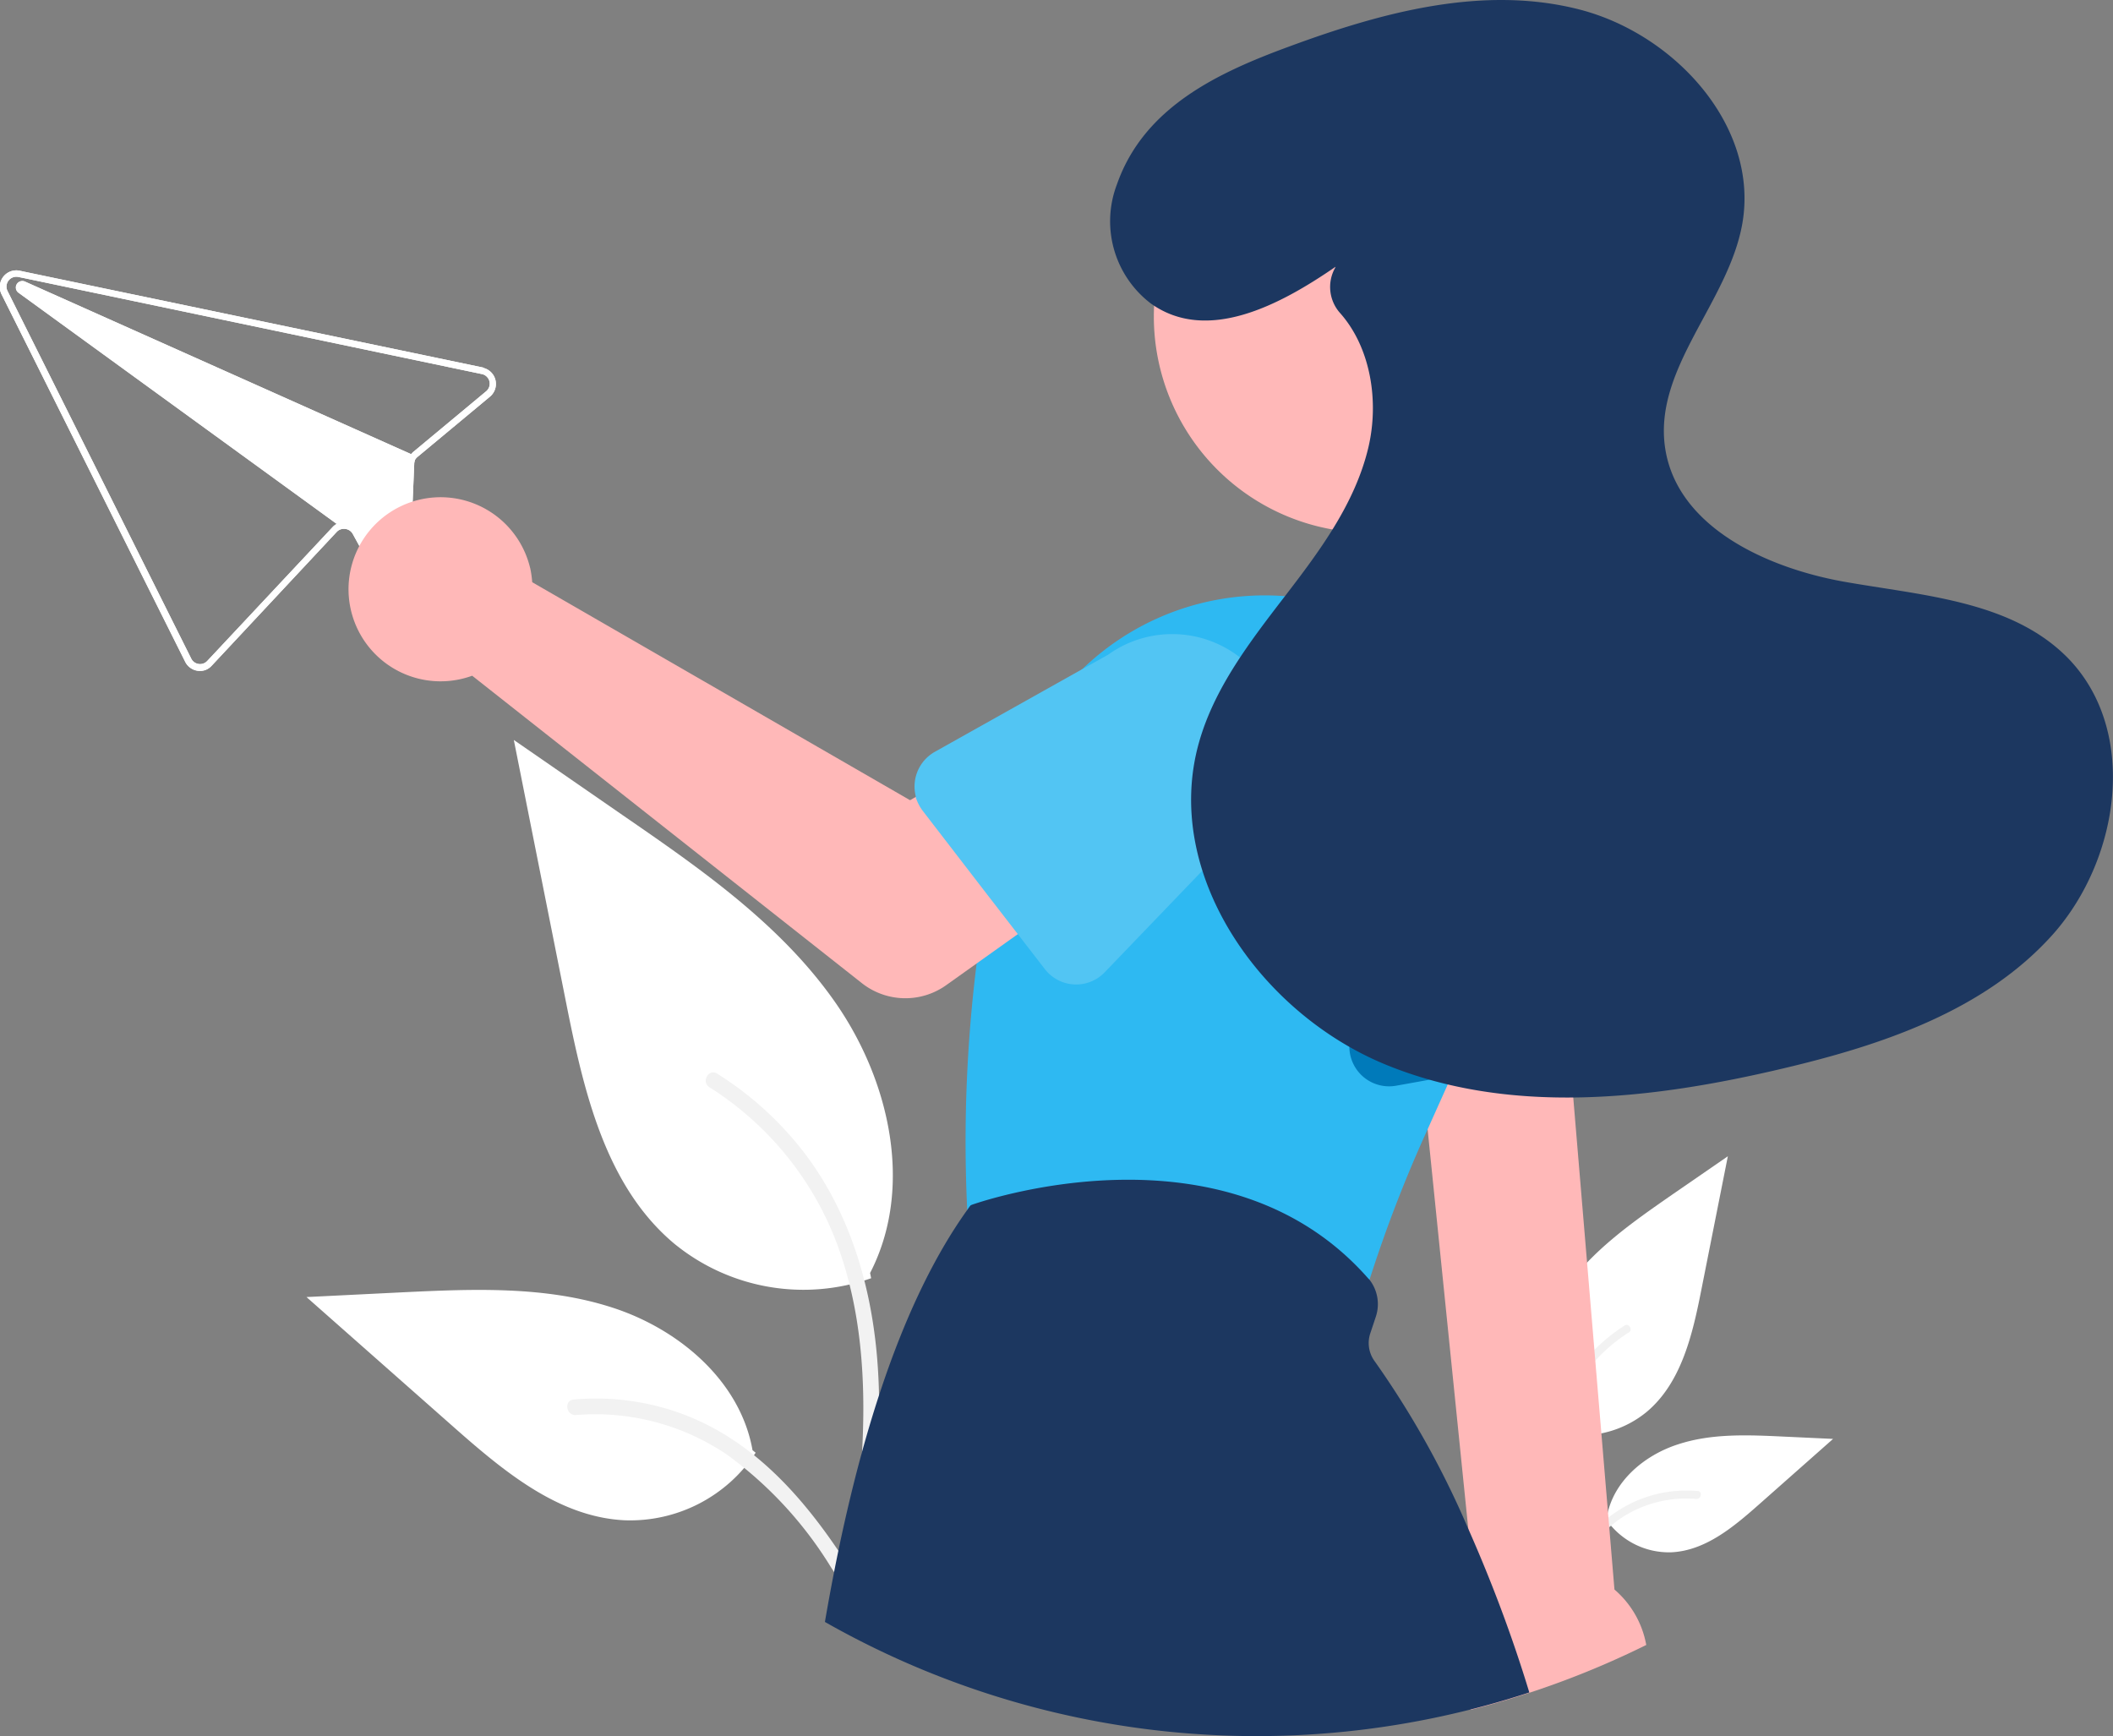 <svg xmlns="http://www.w3.org/2000/svg" fill="none" viewBox="0 0 101 83"><rect x="0" y="0" width="101" height="83" fill="#808080" stroke="none"/><g clip-path="url(#a)"><path fill="#fff" d="M73.93 68.33a4.94 4.94 0 0 0 4.78-.84c1.67-1.4 2.2-3.73 2.62-5.87l1.26-6.35-2.64 1.82c-1.9 1.32-3.85 2.67-5.16 4.57-1.32 1.9-1.9 4.49-.84 6.54"/><path fill="#F2F2F2" d="M74.15 76.01a25.38 25.38 0 0 1-.35-5.9c.16-1.75.7-3.46 1.78-4.86a8.09 8.09 0 0 1 2.08-1.89c.2-.13.4.2.2.33a7.7 7.7 0 0 0-3.05 3.68 12.35 12.35 0 0 0-.65 5.3c.07 1.1.21 2.17.36 3.24a.2.2 0 0 1-.13.24.2.2 0 0 1-.24-.14Z"/><path fill="#fff" d="M76.73 72.56a3.64 3.64 0 0 0 3.17 1.64c1.61-.08 2.95-1.2 4.16-2.27l3.56-3.15-2.36-.11c-1.7-.08-3.44-.16-5.05.37-1.62.52-3.11 1.78-3.4 3.46"/><path fill="#F2F2F2" d="M73.4 77.14c1.28-2.29 2.78-4.82 5.45-5.63.74-.23 1.52-.3 2.3-.24.24.02.17.4-.07.38a5.64 5.64 0 0 0-3.66.96 9.52 9.52 0 0 0-2.51 2.72c-.42.64-.8 1.3-1.17 1.96-.12.21-.46.06-.34-.16Z"/><path fill="#fff" d="M41.64 61.1a9.75 9.75 0 0 1-9.42-1.66c-3.3-2.77-4.33-7.33-5.17-11.56l-2.49-12.51 5.21 3.6c3.75 2.58 7.58 5.24 10.18 8.98 2.6 3.75 3.73 8.85 1.64 12.9"/><path fill="#F2F2F2" d="M41.2 76.25c.53-3.85 1.07-7.74.7-11.63-.33-3.45-1.38-6.83-3.52-9.6a15.94 15.94 0 0 0-4.1-3.7c-.4-.26-.78.39-.37.65a15.16 15.16 0 0 1 6 7.23c1.3 3.33 1.5 6.95 1.28 10.48a88.2 88.2 0 0 1-.71 6.37.39.39 0 0 0 .26.46.38.38 0 0 0 .46-.26Z"/><path fill="#fff" d="M36.12 69.44a7.18 7.18 0 0 1-6.26 3.23c-3.17-.15-5.8-2.36-8.18-4.46L14.65 62l4.65-.23c3.35-.16 6.78-.3 9.96.73 3.2 1.03 6.13 3.52 6.71 6.82"/><path fill="#F2F2F2" d="M42.69 78.46c-2.54-4.5-5.48-9.5-10.75-11.1-1.46-.44-3-.6-4.52-.46-.48.04-.36.78.12.74 2.55-.21 5.1.46 7.22 1.9a18.76 18.76 0 0 1 4.95 5.36c.82 1.26 1.56 2.56 2.3 3.86.23.42.92.12.68-.3Z"/><path fill="#fff" d="M23.1 17.57 1.22 13l-.28-.06a.79.79 0 0 0-.87 1.12l8.78 17.57a.79.79 0 0 0 .96.4.78.78 0 0 0 .31-.21l5.98-6.4a.46.46 0 0 1 .34-.14.47.47 0 0 1 .42.24l1.25 2.28a.77.77 0 0 0 .86.39.77.77 0 0 0 .61-.74l.22-5.27c0-.07.02-.13.04-.2a.51.51 0 0 1 .13-.15l3.45-2.87a.79.79 0 0 0-.34-1.38Zm.13 1.14-3.45 2.87a.77.77 0 0 0-.13.13L1.2 13.46a.31.31 0 0 0-.3.54l15.19 11.04a.75.75 0 0 0-.2.16L9.9 31.6a.47.47 0 0 1-.76-.12L.36 13.91a.47.47 0 0 1 .52-.67l.3.06 21.85 4.58a.47.47 0 0 1 .2.83Z"/><path fill="#fff" d="M23.1 17.57 1.22 13l-.28-.06a.79.79 0 0 0-.87 1.12l8.78 17.57a.79.79 0 0 0 .96.4.78.78 0 0 0 .31-.21l5.98-6.4a.46.46 0 0 1 .34-.14.47.47 0 0 1 .42.24l1.25 2.28a.77.77 0 0 0 .86.39.77.77 0 0 0 .61-.74l.22-5.27c0-.07.02-.13.04-.2a.51.51 0 0 1 .13-.15l3.45-2.87a.79.79 0 0 0-.34-1.38Zm.13 1.14-3.45 2.87a.77.77 0 0 0-.26.4V22a.75.75 0 0 0-.03.16l-.21 5.28a.46.46 0 0 1-.37.44.46.46 0 0 1-.52-.23l-1.24-2.28a.78.78 0 0 0-.65-.4h-.05a.76.76 0 0 0-.56.24L9.9 31.6a.47.47 0 0 1-.76-.12L.36 13.91a.47.47 0 0 1 .52-.67l.3.06 21.85 4.58a.47.47 0 0 1 .2.83Z"/><path fill="#fff" d="m19.73 21.74-.13.28-.08-.03-18.45-8.24 15.43 11.2.04.03-.18.26-.27-.2L.89 14a.31.31 0 0 1 .3-.54l18.47 8.25.07.03Z"/><path fill="#FFB8B8" d="m67.19 43.7.8 7.81.01.16.24 2.32 1.94 19.06.38 3.7a4.42 4.42 0 0 0-.88 2.83c.03.75.24 1.5.62 2.15a42.32 42.32 0 0 0 8.39-3.1 4.55 4.55 0 0 0-1.52-2.65L75.2 52.46l-.17-2.06-.56-6.7h-7.3Zm5.59-21.26a10.34 10.34 0 0 0 0-14.62 10.32 10.32 0 0 0-14.6 0 10.34 10.34 0 0 0 0 14.62 10.32 10.32 0 0 0 14.6 0Z"/><path fill="#2EB9F2" d="M46.23 57.79v.06a1.9 1.9 0 0 0 1.49 1.69l15.4 3.37a1.9 1.9 0 0 0 1.56-.35c.33-.25.56-.6.67-1l.11-.38a64.55 64.55 0 0 1 2.78-7.2l.96-2.14.19-.42c.7-1.53 1.5-3.2 2.36-4.98a12.54 12.54 0 0 0-20-14.47 12.35 12.35 0 0 0-3.06 4.81l-.11.35a46.82 46.82 0 0 0-1.4 5.61 68.59 68.59 0 0 0-.95 15.04Z"/><path fill="#1C3760" d="M39.45 77.54A41.74 41.74 0 0 0 73.1 80.9c-.81-2.67-1.8-5.3-2.93-7.85a43.22 43.22 0 0 0-4.46-7.98 1.47 1.47 0 0 1-.21-1.34l.26-.78a1.9 1.9 0 0 0-.3-1.78l-.06-.06c-6.87-7.83-18.83-3.56-18.95-3.52l-.06.03-.04.05-.12.17c-3.25 4.55-5.4 11.54-6.8 19.69Z"/><path fill="#FFB8B8" d="M25.34 27.14c.05.22.08.45.1.69L43.5 38.25l4.39-2.53 4.68 6.14-7.34 5.23a3.36 3.36 0 0 1-4.04-.1L22.57 32.3a4.4 4.4 0 1 1 2.77-5.15Z"/><path fill="#52C5F3" d="M43.77 38.1c.07.23.18.45.33.65l3.08 4 1.47 1.9 1.29 1.67a1.89 1.89 0 0 0 2.86.16l4.67-4.86 1.93-2.01a5.26 5.26 0 0 0-6.44-8.31l-1.2.67-7.08 3.97a1.9 1.9 0 0 0-.9 2.15Z"/><path fill="#007ABA" d="m64.2 40.6.3 9.44v.06a1.9 1.9 0 0 0 2.22 1.8l1.28-.23.33-.06 1.06-.19 5.65-1.02 1.08-.2a1.9 1.9 0 0 0 1.46-2.47l-3.05-9.03a5.26 5.26 0 0 0-10.33 1.9Z"/><path fill="#1C3760" d="M63.84 12.75C61.2 14.57 57.7 16.44 55 14.5a4.94 4.94 0 0 1-1.61-5.69c1.3-3.71 4.86-5.35 8.27-6.6C66.08.58 70.9-.72 75.48.45c4.58 1.17 8.62 5.6 7.8 10.25-.67 3.75-4.2 6.86-3.7 10.63.51 3.8 4.77 5.79 8.53 6.47 3.76.67 7.97.9 10.68 3.6 3.44 3.45 2.58 9.61-.66 13.26-3.25 3.64-8.14 5.29-12.89 6.41-6.28 1.49-13.08 2.27-19.05-.2-5.97-2.47-10.62-9.11-8.89-15.34.73-2.63 2.45-4.86 4.11-7.02 1.67-2.17 3.35-4.43 3.99-7.09.53-2.21.13-4.78-1.33-6.44a1.87 1.87 0 0 1-.25-2.18l.02-.05Z"/></g><defs><clipPath id="a"><path fill="#fff" d="M0 0h101v83H0z"/></clipPath></defs></svg>